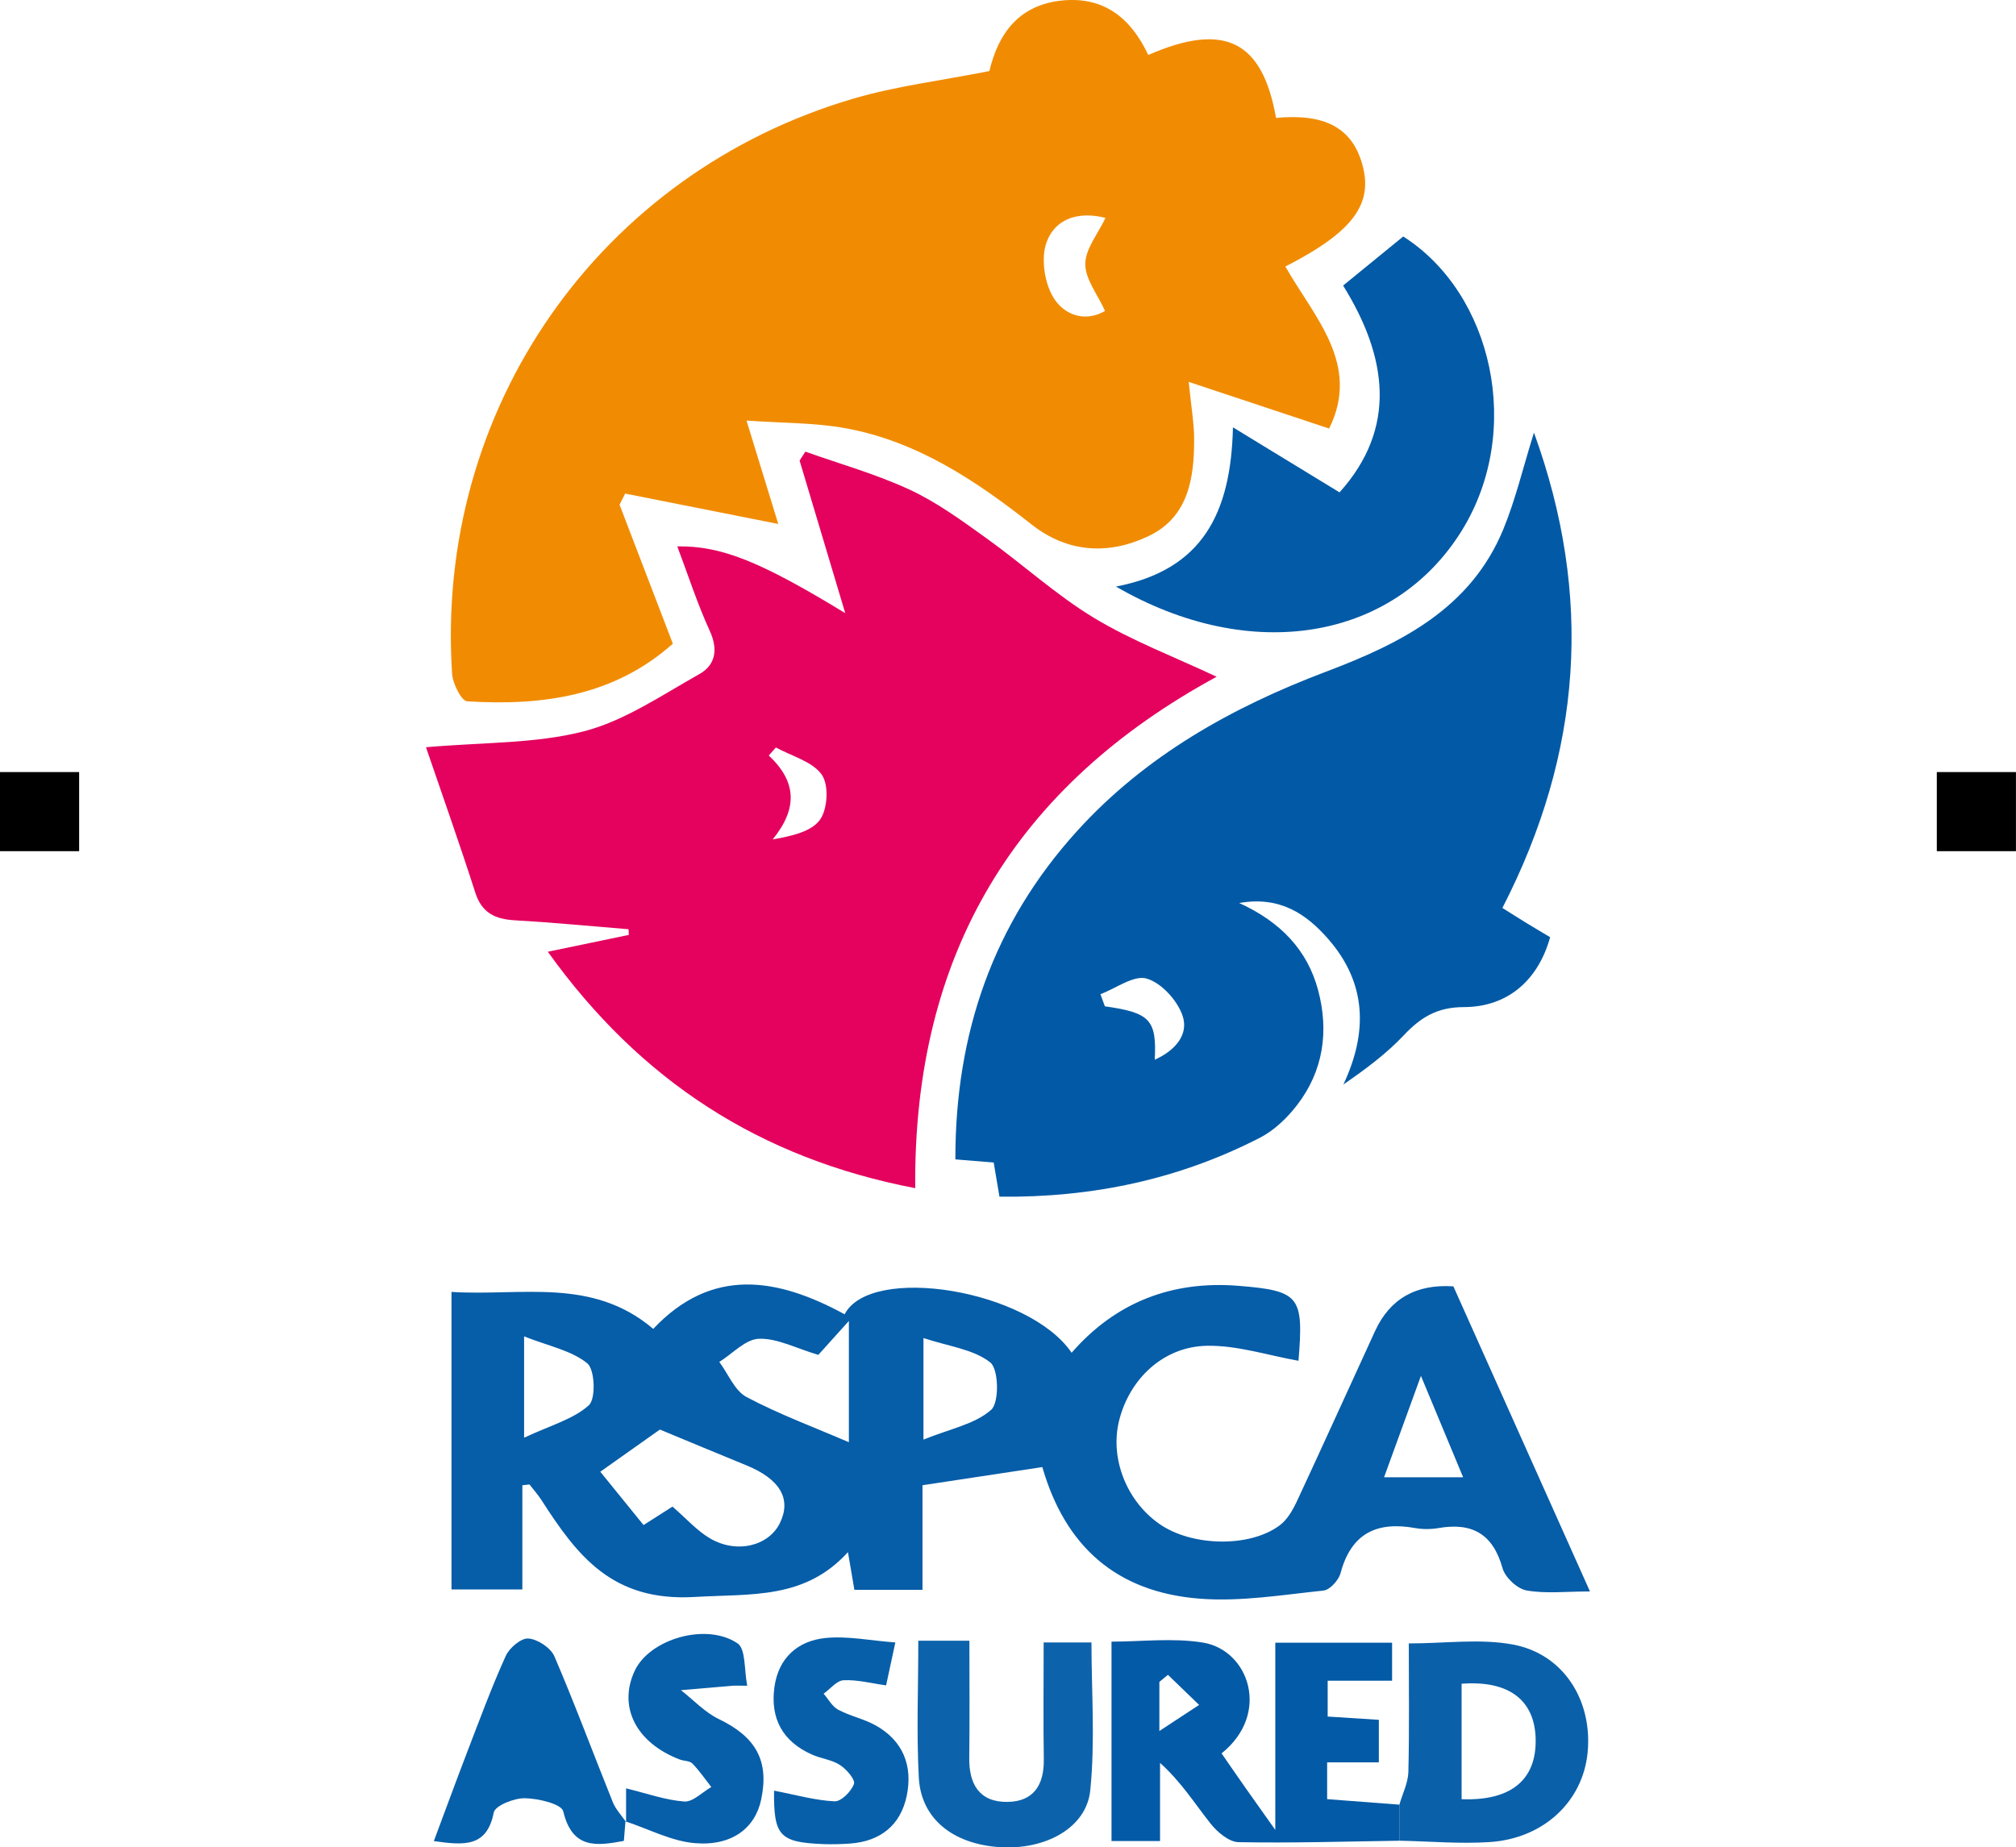 <?xml version="1.0" encoding="UTF-8"?>
<svg id="Layer_1" data-name="Layer 1" xmlns="http://www.w3.org/2000/svg" viewBox="0 0 416.51 381.77">
  <defs>
    <style>
      .cls-1, .cls-2, .cls-3, .cls-4, .cls-5, .cls-6, .cls-7, .cls-8, .cls-9, .cls-10, .cls-11 {
        stroke-width: 0px;
      }

      .cls-2 {
        fill: #0b60aa;
      }

      .cls-3 {
        fill: #0d63ab;
      }

      .cls-4 {
        fill: #065fa9;
      }

      .cls-5 {
        fill: #065da8;
      }

      .cls-6 {
        fill: #075fa9;
      }

      .cls-7 {
        fill: #075ea9;
      }

      .cls-8 {
        fill: #e4025e;
      }

      .cls-9 {
        fill: #f18c02;
      }

      .cls-10 {
        fill: #025aa6;
      }

      .cls-11 {
        fill: #035aa6;
      }
    </style>
  </defs>
  <g>
    <path class="cls-9" d="m204.4,14.71c1.83-7.72,6.05-13.67,14.96-14.6,8.78-.91,14.35,3.72,17.87,11.25,15.75-6.88,23.6-2.94,26.4,13.01,9.94-.94,15.51,1.96,17.71,9.21,2.56,8.43-1.63,14.26-15.78,21.5,5.95,10.47,15.64,20.18,9.04,33.48-9.41-3.13-18.57-6.17-29.01-9.64.54,5.39,1.11,8.53,1.12,11.68.04,8.16-1.15,16.23-9.38,20.17-8.22,3.94-16.71,3.51-24.17-2.36-11.55-9.1-23.66-17.19-38.39-19.9-6.41-1.18-13.07-1.06-20.54-1.6,2.55,8.31,4.63,15.09,6.56,21.37-10.52-2.09-21.07-4.18-31.63-6.28-.39.77-.77,1.54-1.16,2.3,3.6,9.38,7.19,18.76,11.01,28.72-12.16,10.84-26.96,12.88-42.48,11.91-1.2-.07-3-3.66-3.13-5.7-3.58-54.64,30.34-103.39,82.91-118.85,8.81-2.59,18.06-3.71,28.06-5.69Zm23.9,49.54c-1.55-3.43-4.1-6.58-4.08-9.7.02-3.11,2.61-6.2,4.17-9.52-5.41-1.39-10.32.03-12.15,4.98-1.2,3.25-.5,8.2,1.28,11.28,2.23,3.86,6.68,5.37,10.78,2.97Z"/>
    <path class="cls-8" d="m189.09,245.54c-32.06-6.15-56.78-22.17-75.91-48.86,6.21-1.29,11.47-2.39,16.74-3.48-.02-.39-.04-.78-.06-1.17-7.8-.63-15.6-1.4-23.42-1.84-4.1-.23-6.89-1.48-8.25-5.75-3.22-10.05-6.76-20-10.18-30.02,11.8-1.04,22.56-.71,32.58-3.28,8.42-2.16,16.11-7.47,23.87-11.82,3.38-1.89,3.95-5.09,2.16-8.99-2.55-5.58-4.44-11.45-6.69-17.42,9.09-.13,17.12,3.08,34.7,13.8-3.34-11.17-6.39-21.35-9.43-31.53.4-.62.8-1.23,1.19-1.85,7.24,2.58,14.7,4.67,21.63,7.9,5.6,2.61,10.72,6.37,15.78,10,7.51,5.38,14.39,11.72,22.26,16.48,7.83,4.73,16.53,8.01,25.3,12.14-41.19,22.41-62.71,56.88-62.27,105.71Zm-28.79-91.07c-.49.55-.98,1.11-1.47,1.66,5.73,5.38,6.05,10.87.81,17.34,4.03-.71,8.09-1.63,9.83-4.15,1.54-2.24,1.79-7.18.29-9.26-1.96-2.72-6.2-3.8-9.46-5.59Z"/>
    <path class="cls-10" d="m316.91,89.37c12.27,33.8,9.97,66.2-6.51,98.26,1.8,1.13,3.47,2.2,5.16,3.23,1.57.96,3.15,1.89,4.7,2.81-2.41,8.75-8.63,14.43-17.82,14.45-5.51.01-8.9,2.1-12.39,5.8-3.59,3.8-7.83,6.98-12.5,10.19,5.12-10.9,4.75-21.01-3.11-30.03-4.53-5.2-10-8.95-18.42-7.47,8.48,3.87,14.08,9.65,16.31,18.03,2.25,8.47,1.09,16.64-4.33,23.7-2.05,2.67-4.73,5.25-7.68,6.77-16.73,8.6-34.61,12.41-53.83,12.19-.39-2.34-.76-4.5-1.19-7.06-2.41-.2-4.85-.4-7.92-.65-.03-26.03,7.8-48.73,25.15-67.86,14.14-15.59,31.99-25.57,51.44-32.93,15.43-5.84,29.85-13.01,36.62-29.43,2.52-6.12,4.04-12.64,6.34-20Zm-89.56,116.08c.31.84.61,1.68.92,2.51,9.28,1.31,10.74,2.74,10.3,11.04,4.38-1.98,7.03-5.29,5.76-9.07-1.07-3.17-4.36-6.81-7.42-7.7-2.64-.78-6.33,2.01-9.55,3.22Z"/>
    <path class="cls-5" d="m107.92,306.92v21.55h-14.64v-61.49c14.42.91,29.04-3.11,41.68,7.64,12.16-12.89,25.67-10.56,39.54-3.02,5.4-10.37,38-5.12,46.9,7.95,9.14-10.5,20.81-14.93,34.47-13.83,12.72,1.02,13.48,2.2,12.4,15.49-6.28-1.11-12.61-3.21-18.91-3.1-9.05.16-16.02,6.89-18.15,15.46-1.93,7.75,1.49,16.56,8.28,21.33,6.67,4.69,18.68,4.98,24.91.31,1.55-1.16,2.68-3.12,3.53-4.94,5.46-11.7,10.76-23.47,16.16-35.2q4.6-10,16.18-9.24c9.2,20.55,18.49,41.31,28.22,63.05-5.01,0-9.18.5-13.12-.21-1.92-.35-4.4-2.68-4.94-4.59-1.97-7.07-6.26-9.5-13.22-8.3-1.57.27-3.28.28-4.84,0-7.93-1.43-13.22,1.11-15.41,9.32-.39,1.46-2.2,3.46-3.53,3.6-8.47.88-17.06,2.32-25.47,1.68-17.37-1.32-27.91-10.89-32.61-27.2-8.09,1.22-16.06,2.43-24.76,3.75v21.61h-14.07c-.4-2.36-.81-4.77-1.33-7.78-8.93,9.81-19.88,8.57-31.67,9.26-17,1-24.23-8.47-31.65-20.02-.73-1.14-1.64-2.15-2.47-3.23-.49.06-.99.11-1.48.17Zm31.02,4.43c2.88,2.49,5.05,4.98,7.75,6.56,5.53,3.25,12.16,1.57,14.46-3.2,2.4-4.97,0-9.05-6.94-11.89-6.12-2.5-12.22-5.05-17.87-7.4-3.96,2.8-8.01,5.66-12.32,8.72,2.8,3.45,5.82,7.17,8.94,11.02,2.19-1.4,4.1-2.61,5.99-3.82Zm30.13-31.36c-4.63-1.37-8.49-3.46-12.27-3.33-2.78.09-5.46,3.09-8.19,4.79,1.85,2.48,3.17,5.95,5.64,7.26,6.76,3.58,14,6.26,21.13,9.33v-25.06c-2.8,3.11-4.72,5.25-6.31,7.01Zm21.72,17.51c5.52-2.24,10.66-3.19,13.99-6.16,1.7-1.51,1.56-8.41-.19-9.79-3.45-2.73-8.59-3.31-13.8-5.04v20.98Zm-82.51-.39c5.5-2.58,10.19-3.82,13.38-6.71,1.47-1.33,1.25-7.39-.33-8.67-3.28-2.66-7.99-3.56-13.05-5.56v20.93Zm177.66,8.18h16.35c-2.9-6.96-5.5-13.21-8.72-20.96-2.9,7.96-5.2,14.3-7.62,20.96Z"/>
    <path class="cls-11" d="m230.54,121.22c17.86-3.43,23.78-15.11,24.19-32.91,8.01,4.89,14.91,9.1,22.02,13.44,12.04-13.38,9.82-28.13.74-42.74,4.24-3.46,8.13-6.64,12.42-10.14,18.49,11.77,24.9,40.17,12.07,60.83-14.06,22.64-43.56,27.67-71.43,11.51Z"/>
    <path class="cls-11" d="m289.12,380.39c-11.08.16-22.17.51-33.24.3-1.97-.04-4.37-2.07-5.76-3.82-3.25-4.09-6.02-8.57-10.45-12.56v16.15h-10.03v-41.21c6.17,0,12.66-.81,18.86.19,9.56,1.54,14.09,14.73,3.88,22.9,1.66,2.4,3.32,4.83,5.02,7.24,1.71,2.44,3.44,4.86,6.08,8.58v-38.69h24.13v7.85h-13.31v7.41c3.5.22,6.87.44,10.57.68v8.78h-10.68v7.61c4.99.38,9.97.76,14.95,1.14,0,2.49,0,4.98,0,7.46Zm-47.82-34.28c-.59.49-1.18.97-1.77,1.46v10.15c3.45-2.27,5.83-3.83,8.21-5.39-2.15-2.07-4.29-4.15-6.44-6.22Z"/>
    <path class="cls-2" d="m289.12,380.39c0-2.49,0-4.98,0-7.46.64-2.25,1.79-4.48,1.85-6.74.22-8.76.09-17.52.09-26.57,7.55,0,14.78-1.04,21.57.24,10.48,1.98,16.44,11.64,15.37,22.37-1,10.04-9.05,17.69-20.19,18.44-6.19.41-12.46-.16-18.69-.28Zm12.85-8.58c10.19.39,15.48-3.99,15.3-12.42-.17-8.07-5.55-12.17-15.3-11.44v23.85Z"/>
    <path class="cls-3" d="m189.72,339.06h10.56c0,8.2.07,16.2-.03,24.21-.07,5.51,2.15,9.18,7.92,9.1,5.38-.07,7.56-3.53,7.48-8.78-.12-7.86-.03-15.72-.03-24.17h9.88c0,10.06.78,20.41-.25,30.57-.79,7.8-9.34,12.35-18.71,11.73-9.66-.63-16.25-5.87-16.71-14.34-.5-9.2-.11-18.45-.11-28.32Z"/>
    <path class="cls-4" d="m129.22,376.39c-.1,1.27-.21,2.54-.33,4.04-5.64,1.05-10.66,1.74-12.52-6.11-.36-1.52-5.16-2.67-7.94-2.71-2.22-.04-6.14,1.53-6.42,2.95-1.41,7.26-6.21,6.78-12.38,5.91,2.34-6.25,4.56-12.34,6.89-18.4,2.56-6.66,5.03-13.37,7.97-19.87.75-1.66,3.18-3.72,4.68-3.6,1.93.16,4.61,1.93,5.37,3.69,4.27,9.94,8.02,20.1,12.07,30.14.6,1.5,1.82,2.75,2.75,4.12,0,0-.13-.17-.13-.17Z"/>
    <path class="cls-7" d="m129.35,376.56v-6.99c4.26,1.04,8.1,2.43,12.02,2.72,1.78.13,3.72-1.93,5.59-2.99-1.29-1.64-2.47-3.39-3.92-4.87-.56-.57-1.74-.5-2.6-.82-9.05-3.46-12.81-10.93-9.28-18.39,3.06-6.47,14.69-9.99,21.21-5.62,1.74,1.16,1.35,5.5,2.01,8.76-2.15,0-2.57-.03-2.99,0-3.57.3-7.14.61-10.71.92,2.6,2.03,4.94,4.58,7.84,5.98,7.64,3.68,10.45,8.61,8.73,16.66-1.24,5.82-5.99,9.6-13.62,8.98-4.89-.39-9.61-2.93-14.41-4.51,0,0,.13.17.13.17Z"/>
    <path class="cls-6" d="m159.94,370.05c4.48.86,8.46,2.01,12.48,2.2,1.36.07,3.47-2.05,4.01-3.6.31-.89-1.55-3.04-2.9-3.91-1.68-1.09-3.9-1.31-5.78-2.15-6.01-2.68-8.64-7.41-7.76-13.9.83-6.08,4.82-9.61,10.56-10.19,4.56-.46,9.27.54,14.43.92-.82,3.84-1.34,6.23-1.91,8.87-3.05-.42-5.93-1.2-8.78-1.06-1.42.07-2.75,1.8-4.13,2.78.99,1.13,1.77,2.64,3,3.3,2.41,1.3,5.21,1.87,7.62,3.18,5.8,3.17,7.84,8.42,6.55,14.63-1.27,6.08-5.45,9.41-11.72,9.86-1.84.13-3.69.18-5.53.11-9.03-.36-10.25-1.71-10.16-11.05Z"/>
  </g>
  <rect class="cls-1" y="159.55" width="16.35" height="16.35"/>
  <rect class="cls-1" x="400.15" y="159.55" width="16.35" height="16.35"/>
</svg>